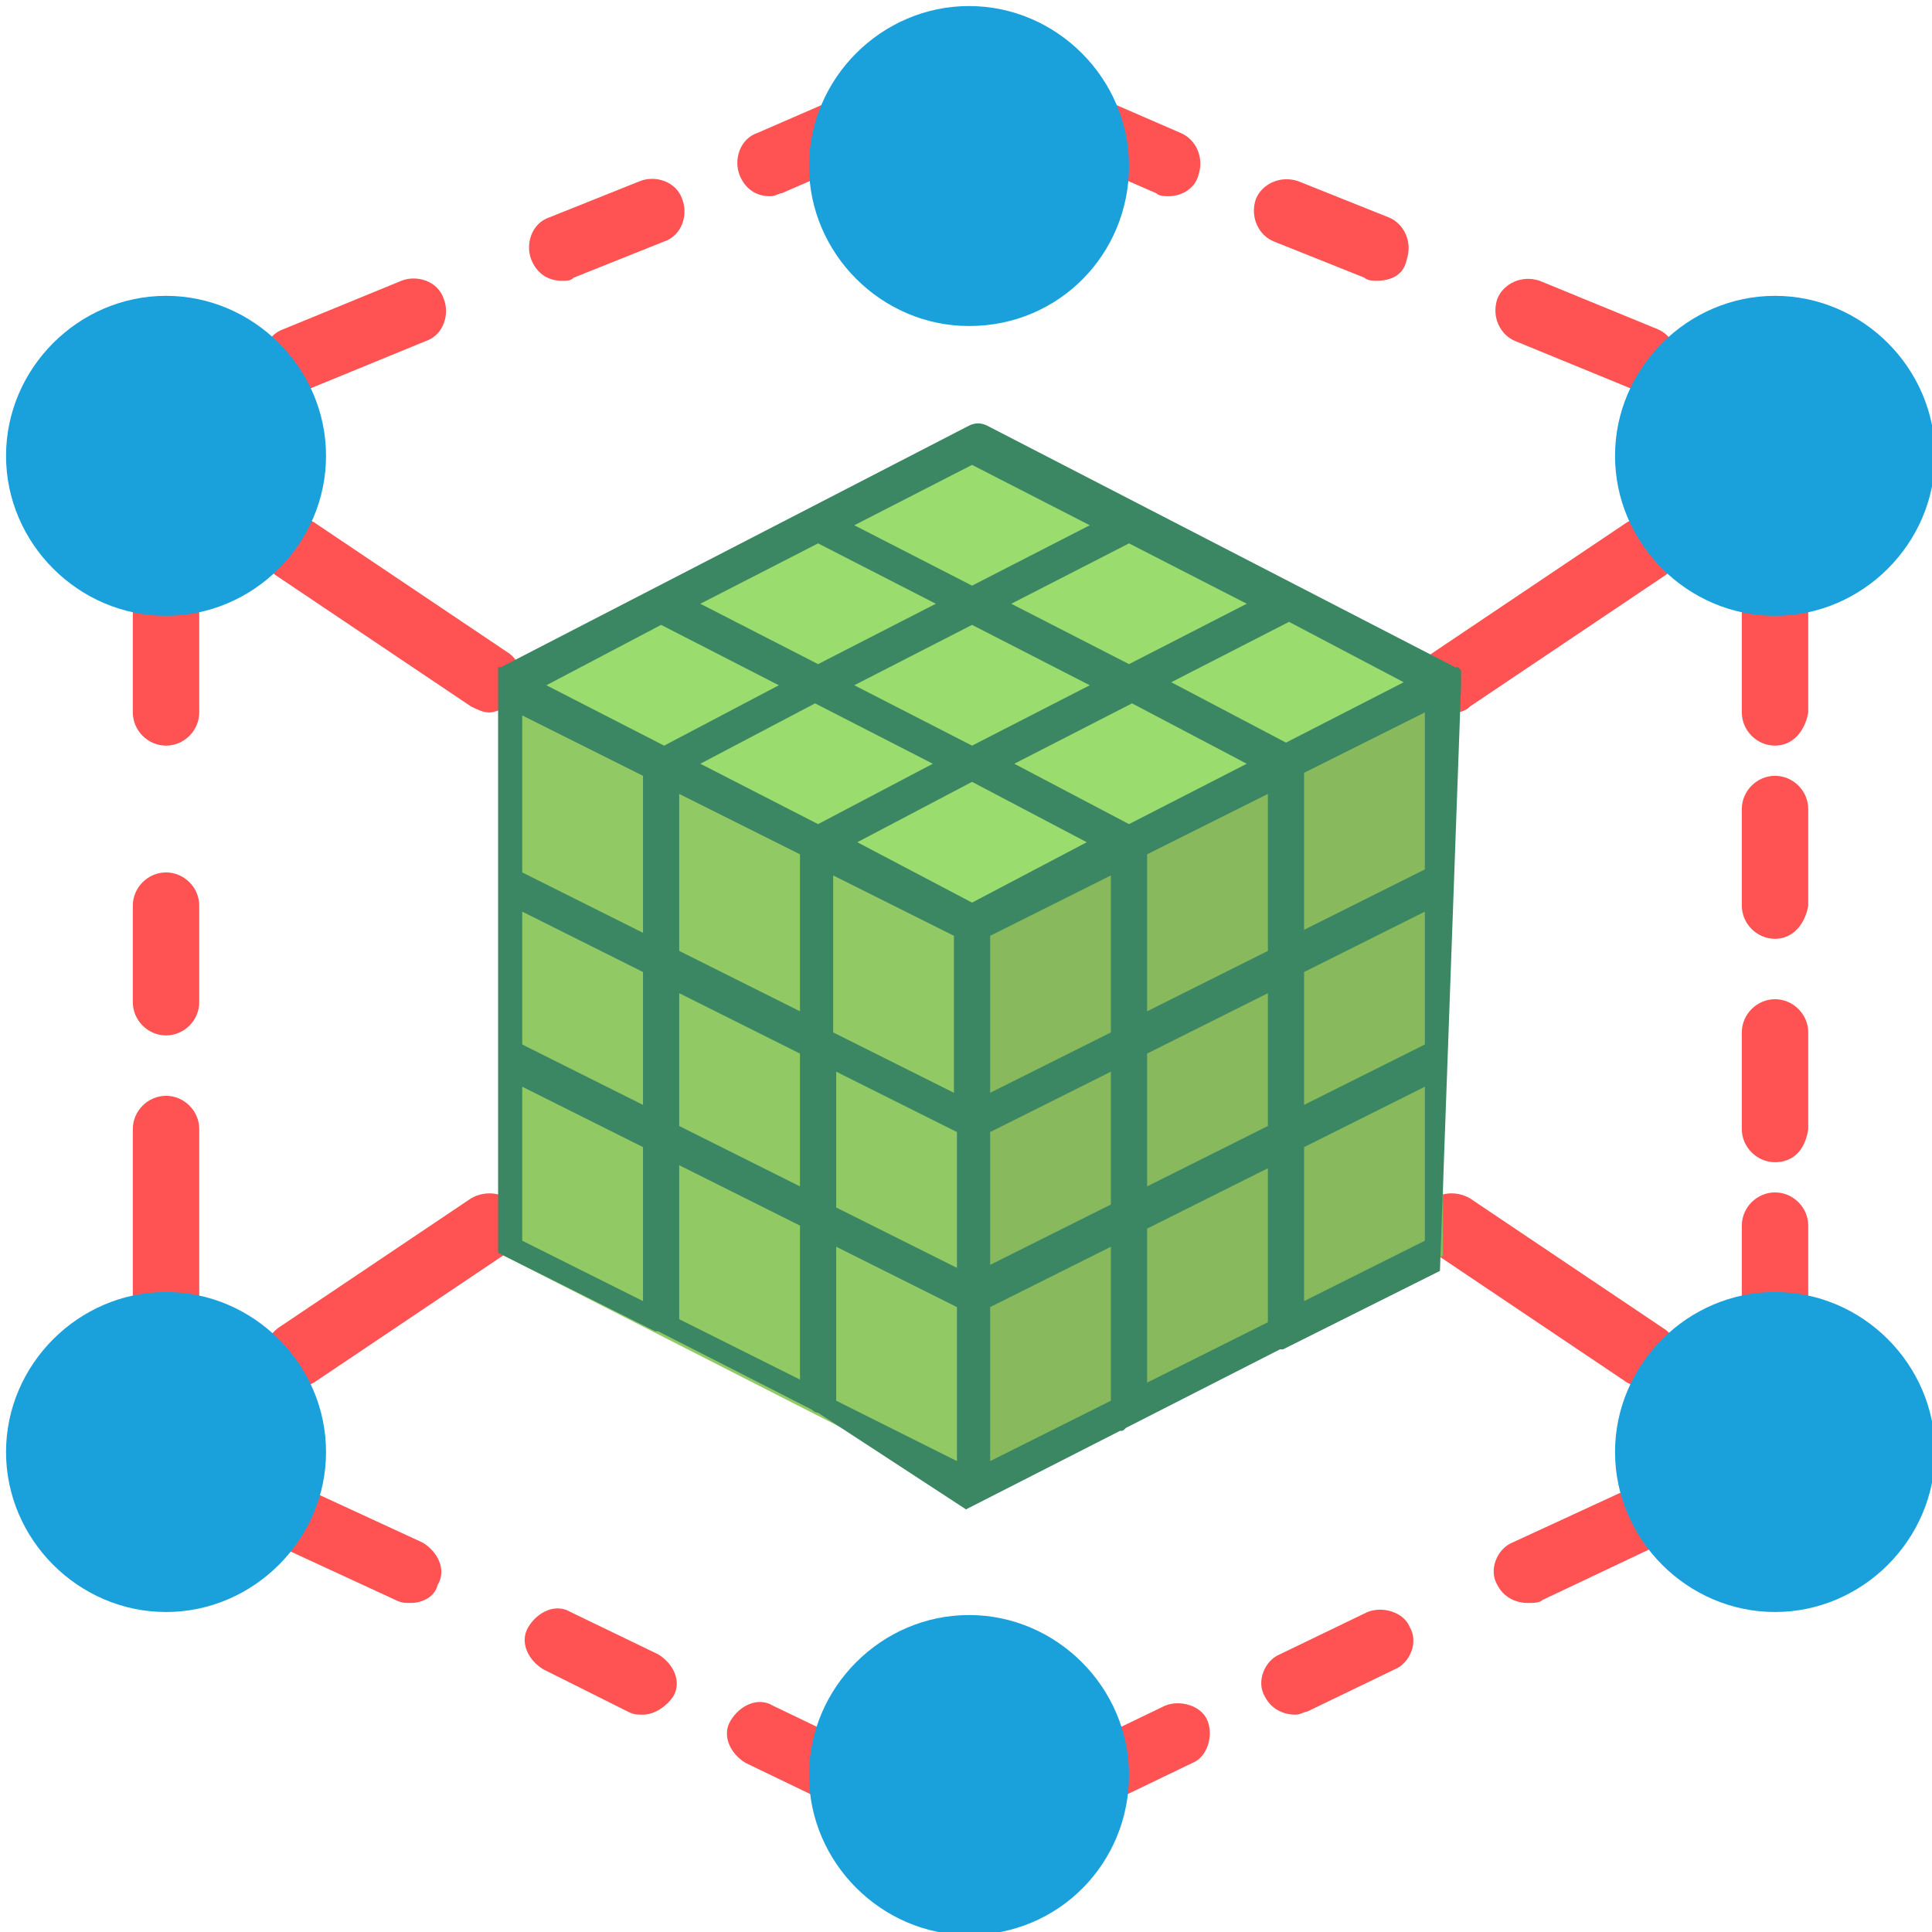 <?xml version="1.0" encoding="utf-8"?>
<!-- Generator: Adobe Illustrator 25.4.1, SVG Export Plug-In . SVG Version: 6.00 Build 0)  -->
<svg version="1.1" xmlns="http://www.w3.org/2000/svg" xmlns:xlink="http://www.w3.org/1999/xlink" x="0px" y="0px"
	 viewBox="0 0 64 64" style="enable-background:new 0 0 64 64;" xml:space="preserve">
<style type="text/css">
	.st0{fill:#FF5252;stroke:#000000;stroke-width:6.390949e-04;stroke-miterlimit:10;}
	.st1{fill:#1AA1DB;stroke:#000000;stroke-width:6.390949e-04;stroke-miterlimit:10;}
	.st2{fill:#91C965;}
	.st3{fill:#88BA5D;}
	.st4{fill:#9BDC6E;}
	.st5{fill:#3C8763;}
</style>
<g id="net" xmlns:inkscape="http://www.inkscape.org/namespaces/inkscape" xmlns:sodipodi="http://sodipodi.sourceforge.net/DTD/sodipodi-0.dtd" xmlns:svg="http://www.w3.org/2000/svg">
	<g id="g16">
		<path id="path4" class="st0" d="M5.5,24.7c-0.6,0-1.1-0.5-1.1-1.1v-4.3c0-0.6,0.5-1.1,1.1-1.1s1.1,0.5,1.1,1.1v4.3
			C6.6,24.2,6.1,24.7,5.5,24.7 M5.5,34.3c-0.6,0-1.1-0.5-1.1-1.1V30c0-0.6,0.5-1.1,1.1-1.1s1.1,0.5,1.1,1.1v3.2
			C6.6,33.8,6.1,34.3,5.5,34.3 M5.5,44.9c-0.6,0-1.1-0.5-1.1-1.1v-6.4c0-0.6,0.5-1.1,1.1-1.1s1.1,0.5,1.1,1.1v6.4
			C6.6,44.4,6.1,44.9,5.5,44.9"/>
		<path id="path6" class="st0" d="M13.6,53.1c-0.2,0-0.3,0-0.5-0.1l-3.9-1.8c-0.5-0.3-0.8-0.9-0.5-1.4s0.9-0.8,1.4-0.5l3.9,1.8
			c0.5,0.3,0.8,0.9,0.5,1.4C14.4,52.9,14,53.1,13.6,53.1 M21.3,56.8c-0.2,0-0.3,0-0.5-0.1L18,55.3c-0.5-0.3-0.8-0.9-0.5-1.4
			s0.9-0.8,1.4-0.5l2.9,1.4c0.5,0.3,0.8,0.9,0.5,1.4C22.1,56.5,21.7,56.8,21.3,56.8 M27.9,59.8c-0.2,0-0.3,0-0.5-0.1l-2.7-1.3
			c-0.5-0.3-0.8-0.9-0.5-1.4s0.9-0.8,1.4-0.5l2.7,1.3c0.5,0.3,0.8,0.9,0.5,1.4C28.7,59.6,28.3,59.8,27.9,59.8"/>
		<path id="path8" class="st0" d="M58.8,24.7c-0.6,0-1.1-0.5-1.1-1.1v-4.3c0-0.6,0.5-1.1,1.1-1.1s1.1,0.5,1.1,1.1v4.3
			C59.8,24.2,59.4,24.7,58.8,24.7 M58.8,31.1c-0.6,0-1.1-0.5-1.1-1.1v-3.2c0-0.6,0.5-1.1,1.1-1.1s1.1,0.5,1.1,1.1V30
			C59.8,30.6,59.4,31.1,58.8,31.1 M58.8,38.5c-0.6,0-1.1-0.5-1.1-1.1v-3.2c0-0.6,0.5-1.1,1.1-1.1s1.1,0.5,1.1,1.1v3.2
			C59.8,38.1,59.4,38.5,58.8,38.5 M58.8,44.9c-0.6,0-1.1-0.5-1.1-1.1v-3.2c0-0.6,0.5-1.1,1.1-1.1s1.1,0.5,1.1,1.1v3.2
			C59.8,44.4,59.4,44.9,58.8,44.9"/>
		<path id="path10" class="st0" d="M50.6,53.1c-0.4,0-0.8-0.2-1-0.6c-0.3-0.5,0-1.2,0.5-1.4l3.9-1.8c0.5-0.3,1.2,0,1.4,0.5
			c0.3,0.5,0,1.2-0.5,1.4L51.1,53C51,53.1,50.8,53.1,50.6,53.1 M42.9,56.8c-0.4,0-0.8-0.2-1-0.6c-0.3-0.5,0-1.2,0.5-1.4l2.9-1.4
			c0.5-0.2,1.2,0,1.4,0.5c0.3,0.5,0,1.2-0.5,1.4l-2.9,1.4C43.2,56.7,43.1,56.8,42.9,56.8 M36.4,59.8c-0.4,0-0.8-0.2-1-0.6
			c-0.3-0.5,0-1.2,0.5-1.4l2.7-1.3c0.5-0.2,1.2,0,1.4,0.5s0,1.2-0.5,1.4l-2.7,1.3C36.7,59.8,36.5,59.8,36.4,59.8"/>
		<path id="path12" class="st0" d="M38.7,6.5c-0.1,0-0.3,0-0.4-0.1l-2.3-1c-0.5-0.2-0.8-0.8-0.6-1.4c0.2-0.5,0.8-0.8,1.4-0.6l2.3,1
			c0.5,0.2,0.8,0.8,0.6,1.4C39.6,6.2,39.2,6.5,38.7,6.5 M45.6,9.3c-0.1,0-0.3,0-0.4-0.1l-3-1.2c-0.5-0.2-0.8-0.8-0.6-1.4
			C41.8,6.1,42.4,5.8,43,6l3,1.2c0.5,0.2,0.8,0.8,0.6,1.4C46.5,9.1,46.1,9.3,45.6,9.3 M54.5,13c-0.1,0-0.3,0-0.4-0.1l-3.9-1.6
			c-0.5-0.2-0.8-0.8-0.6-1.4c0.2-0.5,0.8-0.8,1.4-0.6l3.9,1.6c0.5,0.2,0.8,0.8,0.6,1.4C55.3,12.7,54.9,13,54.5,13"/>
		<path id="path14" class="st0" d="M25.5,6.5c-0.4,0-0.8-0.2-1-0.7s0-1.2,0.6-1.4l2.3-1c0.5-0.2,1.2,0,1.4,0.6
			c0.2,0.5,0,1.2-0.6,1.4l-2.3,1C25.8,6.4,25.7,6.5,25.5,6.5 M18.6,9.3c-0.4,0-0.8-0.2-1-0.7s0-1.2,0.6-1.4l3-1.2
			c0.5-0.2,1.2,0,1.4,0.6c0.2,0.5,0,1.2-0.6,1.4l-3,1.2C18.9,9.3,18.8,9.3,18.6,9.3 M9.8,13c-0.4,0-0.8-0.2-1-0.7s0-1.2,0.6-1.4
			l3.9-1.6c0.5-0.2,1.2,0,1.4,0.6c0.2,0.5,0,1.2-0.6,1.4l-3.9,1.6C10,12.9,9.9,13,9.8,13"/>
	</g>
	<g id="g32">
		<path id="path24" class="st0" d="M16.2,23.6c-0.2,0-0.4-0.1-0.6-0.2l-6.4-4.3c-0.5-0.3-0.6-1-0.3-1.5s1-0.6,1.5-0.3l6.4,4.3
			c0.5,0.3,0.6,1,0.3,1.5C16.8,23.4,16.5,23.6,16.2,23.6"/>
		<path id="path26" class="st0" d="M48.1,23.6c-0.3,0-0.7-0.2-0.9-0.5c-0.3-0.5-0.2-1.2,0.3-1.5l6.4-4.3c0.5-0.3,1.2-0.2,1.5,0.3
			s0.2,1.2-0.3,1.5l-6.4,4.3C48.5,23.6,48.3,23.6,48.1,23.6"/>
		<path id="path28" class="st0" d="M54.5,46c-0.2,0-0.4-0.1-0.6-0.2l-6.4-4.3c-0.5-0.3-0.6-1-0.3-1.5s1-0.6,1.5-0.3l6.4,4.3
			c0.5,0.3,0.6,1,0.3,1.5C55.2,45.8,54.8,46,54.5,46"/>
		<path id="path30" class="st0" d="M9.8,46c-0.3,0-0.7-0.2-0.9-0.5C8.6,45,8.7,44.4,9.2,44l6.4-4.3c0.5-0.3,1.2-0.2,1.5,0.3
			s0.2,1.2-0.3,1.5l-6.4,4.3C10.2,45.9,10,46,9.8,46"/>
	</g>
	<g id="g46">
		<path id="path34" class="st1" d="M5.5,20.4c-2.9,0-5.3-2.4-5.3-5.3s2.4-5.3,5.3-5.3s5.3,2.4,5.3,5.3S8.4,20.4,5.5,20.4"/>
		<path id="path36" class="st1" d="M32.1,10.8c-2.9,0-5.3-2.4-5.3-5.3s2.4-5.3,5.3-5.3s5.3,2.4,5.3,5.3S35.1,10.8,32.1,10.8"/>
		<path id="path38" class="st1" d="M32.1,64.1c-2.9,0-5.3-2.4-5.3-5.3c0-2.9,2.4-5.3,5.3-5.3s5.3,2.4,5.3,5.3S35.1,64.1,32.1,64.1"
			/>
		<path id="path40" class="st1" d="M58.8,20.4c-2.9,0-5.3-2.4-5.3-5.3s2.4-5.3,5.3-5.3c2.9,0,5.3,2.4,5.3,5.3S61.7,20.4,58.8,20.4"
			/>
		<path id="path42" class="st1" d="M58.8,53.4c-2.9,0-5.3-2.4-5.3-5.3c0-2.9,2.4-5.3,5.3-5.3c2.9,0,5.3,2.4,5.3,5.3
			S61.7,53.4,58.8,53.4"/>
		<path id="path44" class="st1" d="M5.5,53.4c-2.9,0-5.3-2.4-5.3-5.3s2.4-5.3,5.3-5.3s5.3,2.4,5.3,5.3S8.4,53.4,5.5,53.4"/>
	</g>
</g>
<g id="cube">
	<g>
		<polygon id="polygon18" class="st2" points="16.7,41.6 16.7,22.6 32.2,30.7 32.2,49.5 		"/>
		<polygon id="polygon20" class="st3" points="47.8,41.6 47.8,22.6 32.2,30.7 32.2,49.6 		"/>
		<polygon id="polygon22" class="st4" points="16.7,22.6 32.5,14.6 47.8,22.6 32.2,30.7 		"/>
		<path id="path4_00000163069267588332021340000012919285466319501952_" class="st5" d="M48.4,22.7C48.4,22.6,48.4,22.6,48.4,22.7
			C48.4,22.6,48.4,22.6,48.4,22.7c0-0.1,0-0.1,0-0.2c0,0,0,0,0,0c0,0,0,0,0-0.1c0,0,0,0,0,0c0,0,0,0,0-0.1c0,0,0,0,0,0
			c0,0,0,0,0-0.1c0,0,0,0,0,0c0,0,0,0-0.1-0.1c0,0,0,0,0,0c0,0,0,0,0,0c0,0,0,0,0,0c0,0,0,0-0.1,0c0,0,0,0,0,0l-15.5-8
			c-0.2-0.1-0.4-0.1-0.6,0l-15.5,8c0,0,0,0,0,0c0,0,0,0-0.1,0c0,0,0,0,0,0c0,0,0,0,0,0c0,0,0,0,0,0c0,0,0,0,0,0.1c0,0,0,0,0,0
			c0,0,0,0,0,0.1c0,0,0,0,0,0c0,0,0,0,0,0.1c0,0,0,0,0,0c0,0,0,0,0,0.1c0,0,0,0,0,0c0,0,0,0,0,0.1c0,0,0,0,0,0c0,0,0,0.1,0,0.1v18.8
			c0,0,0,0,0,0c0,0,0,0,0,0c0,0,0,0,0,0c0,0,0,0,0,0c0,0,0,0,0,0c0,0,0,0,0,0c0,0,0,0,0,0c0,0,0,0,0,0c0,0,0,0,0,0c0,0,0,0,0,0
			c0,0,0,0,0,0c0,0,0,0,0,0c0,0,0,0,0,0c0,0,0,0,0,0c0,0,0,0,0,0c0,0,0,0,0,0c0,0,0,0,0,0c0,0,0,0,0,0c0,0,0,0,0,0c0,0,0,0,0,0
			c0,0,0,0,0,0c0,0,0,0,0,0c0,0,0,0,0,0c0,0,0,0,0,0l5.2,2.6c0,0,0,0,0.1,0l5.1,2.6c0,0,0.1,0.1,0.2,0.1L32,50c0,0,0,0,0,0
			c0,0,0,0,0,0c0,0,0,0,0,0c0,0,0,0,0,0c0,0,0,0,0,0c0,0,0,0,0,0c0,0,0,0,0,0c0,0,0,0,0,0c0,0,0,0,0,0c0,0,0,0,0,0c0,0,0,0,0,0
			c0,0,0,0,0,0c0,0,0,0,0,0c0,0,0,0,0,0c0,0,0,0,0,0c0,0,0,0,0,0c0,0,0,0,0,0c0,0,0,0,0,0c0,0,0,0,0,0c0,0,0,0,0,0c0,0,0,0,0,0
			c0,0,0,0,0,0c0,0,0,0,0,0c0,0,0,0,0,0c0,0,0,0,0,0c0,0,0,0,0,0c0,0,0,0,0,0c0,0,0,0,0,0l5.1-2.6c0.1,0,0.1,0,0.2-0.1l5.1-2.6
			c0,0,0,0,0.1,0l5.2-2.6c0,0,0,0,0,0c0,0,0,0,0,0c0,0,0,0,0,0c0,0,0,0,0,0c0,0,0,0,0,0c0,0,0,0,0,0c0,0,0,0,0,0c0,0,0,0,0,0
			c0,0,0,0,0,0c0,0,0,0,0,0c0,0,0,0,0,0c0,0,0,0,0,0c0,0,0,0,0,0c0,0,0,0,0,0c0,0,0,0,0,0c0,0,0,0,0,0c0,0,0,0,0,0c0,0,0,0,0,0
			c0,0,0,0,0,0c0,0,0,0,0,0c0,0,0,0,0,0c0,0,0,0,0,0c0,0,0,0,0,0c0,0,0,0,0,0L48.4,22.7L48.4,22.7z M27.1,18l3.9,2l-3.9,2l-3.9-2
			L27.1,18z M32.2,20.7l3.9,2l-3.9,2l-3.9-2L32.2,20.7z M41.3,20l-3.9,2l-3.9-2l3.9-2L41.3,20z M17.3,30.2l4,2v4.4l-4-2V30.2z
			 M22.5,32.9l4,2v4.4l-4-2V32.9z M31.6,36.2l-4-2V29l4,2V36.2z M32.8,31l4-2v5.2l-4,2V31z M38,28.3l4-2v5.2l-4,2V28.3z M32.2,29.9
			l-3.8-2l3.8-2l3.8,2L32.2,29.9z M26.5,33.5l-4-2v-5.2l4,2V33.5z M27.7,35.5l4,2V42l-4-2V35.5z M32.8,37.5l4-2v4.4l-4,2V37.5z
			 M38,34.9l4-2v4.4l-4,2V34.9z M43.2,32.2l4-2v4.4l-4,2V32.2z M47.2,28.8l-4,2v-5.2l4-2V28.8z M37.4,27.3l-3.8-2l3.9-2l3.8,2
			L37.4,27.3z M30.9,25.3l-3.8,2l-3.9-2l3.8-2L30.9,25.3z M21.3,30.9l-4-2v-5.2l4,2V30.9z M17.3,36l4,2v5.1l-4-2V36z M22.5,38.6l4,2
			v5.1l-4-2V38.6z M27.7,41.3l4,2v5.1l-4-2V41.3z M32.8,43.3l4-2v5.1l-4,2V43.3z M38,40.7l4-2v5.1l-4,2V40.7z M43.2,38l4-2v5.1l-4,2
			V38z M42.6,24.6l-3.8-2l3.9-2l3.8,2L42.6,24.6z M32.2,15.4l3.9,2l-3.9,2l-3.9-2L32.2,15.4z M21.9,20.7l3.9,2l-3.8,2l-3.9-2
			L21.9,20.7z"/>
	</g>
</g>
</svg>
